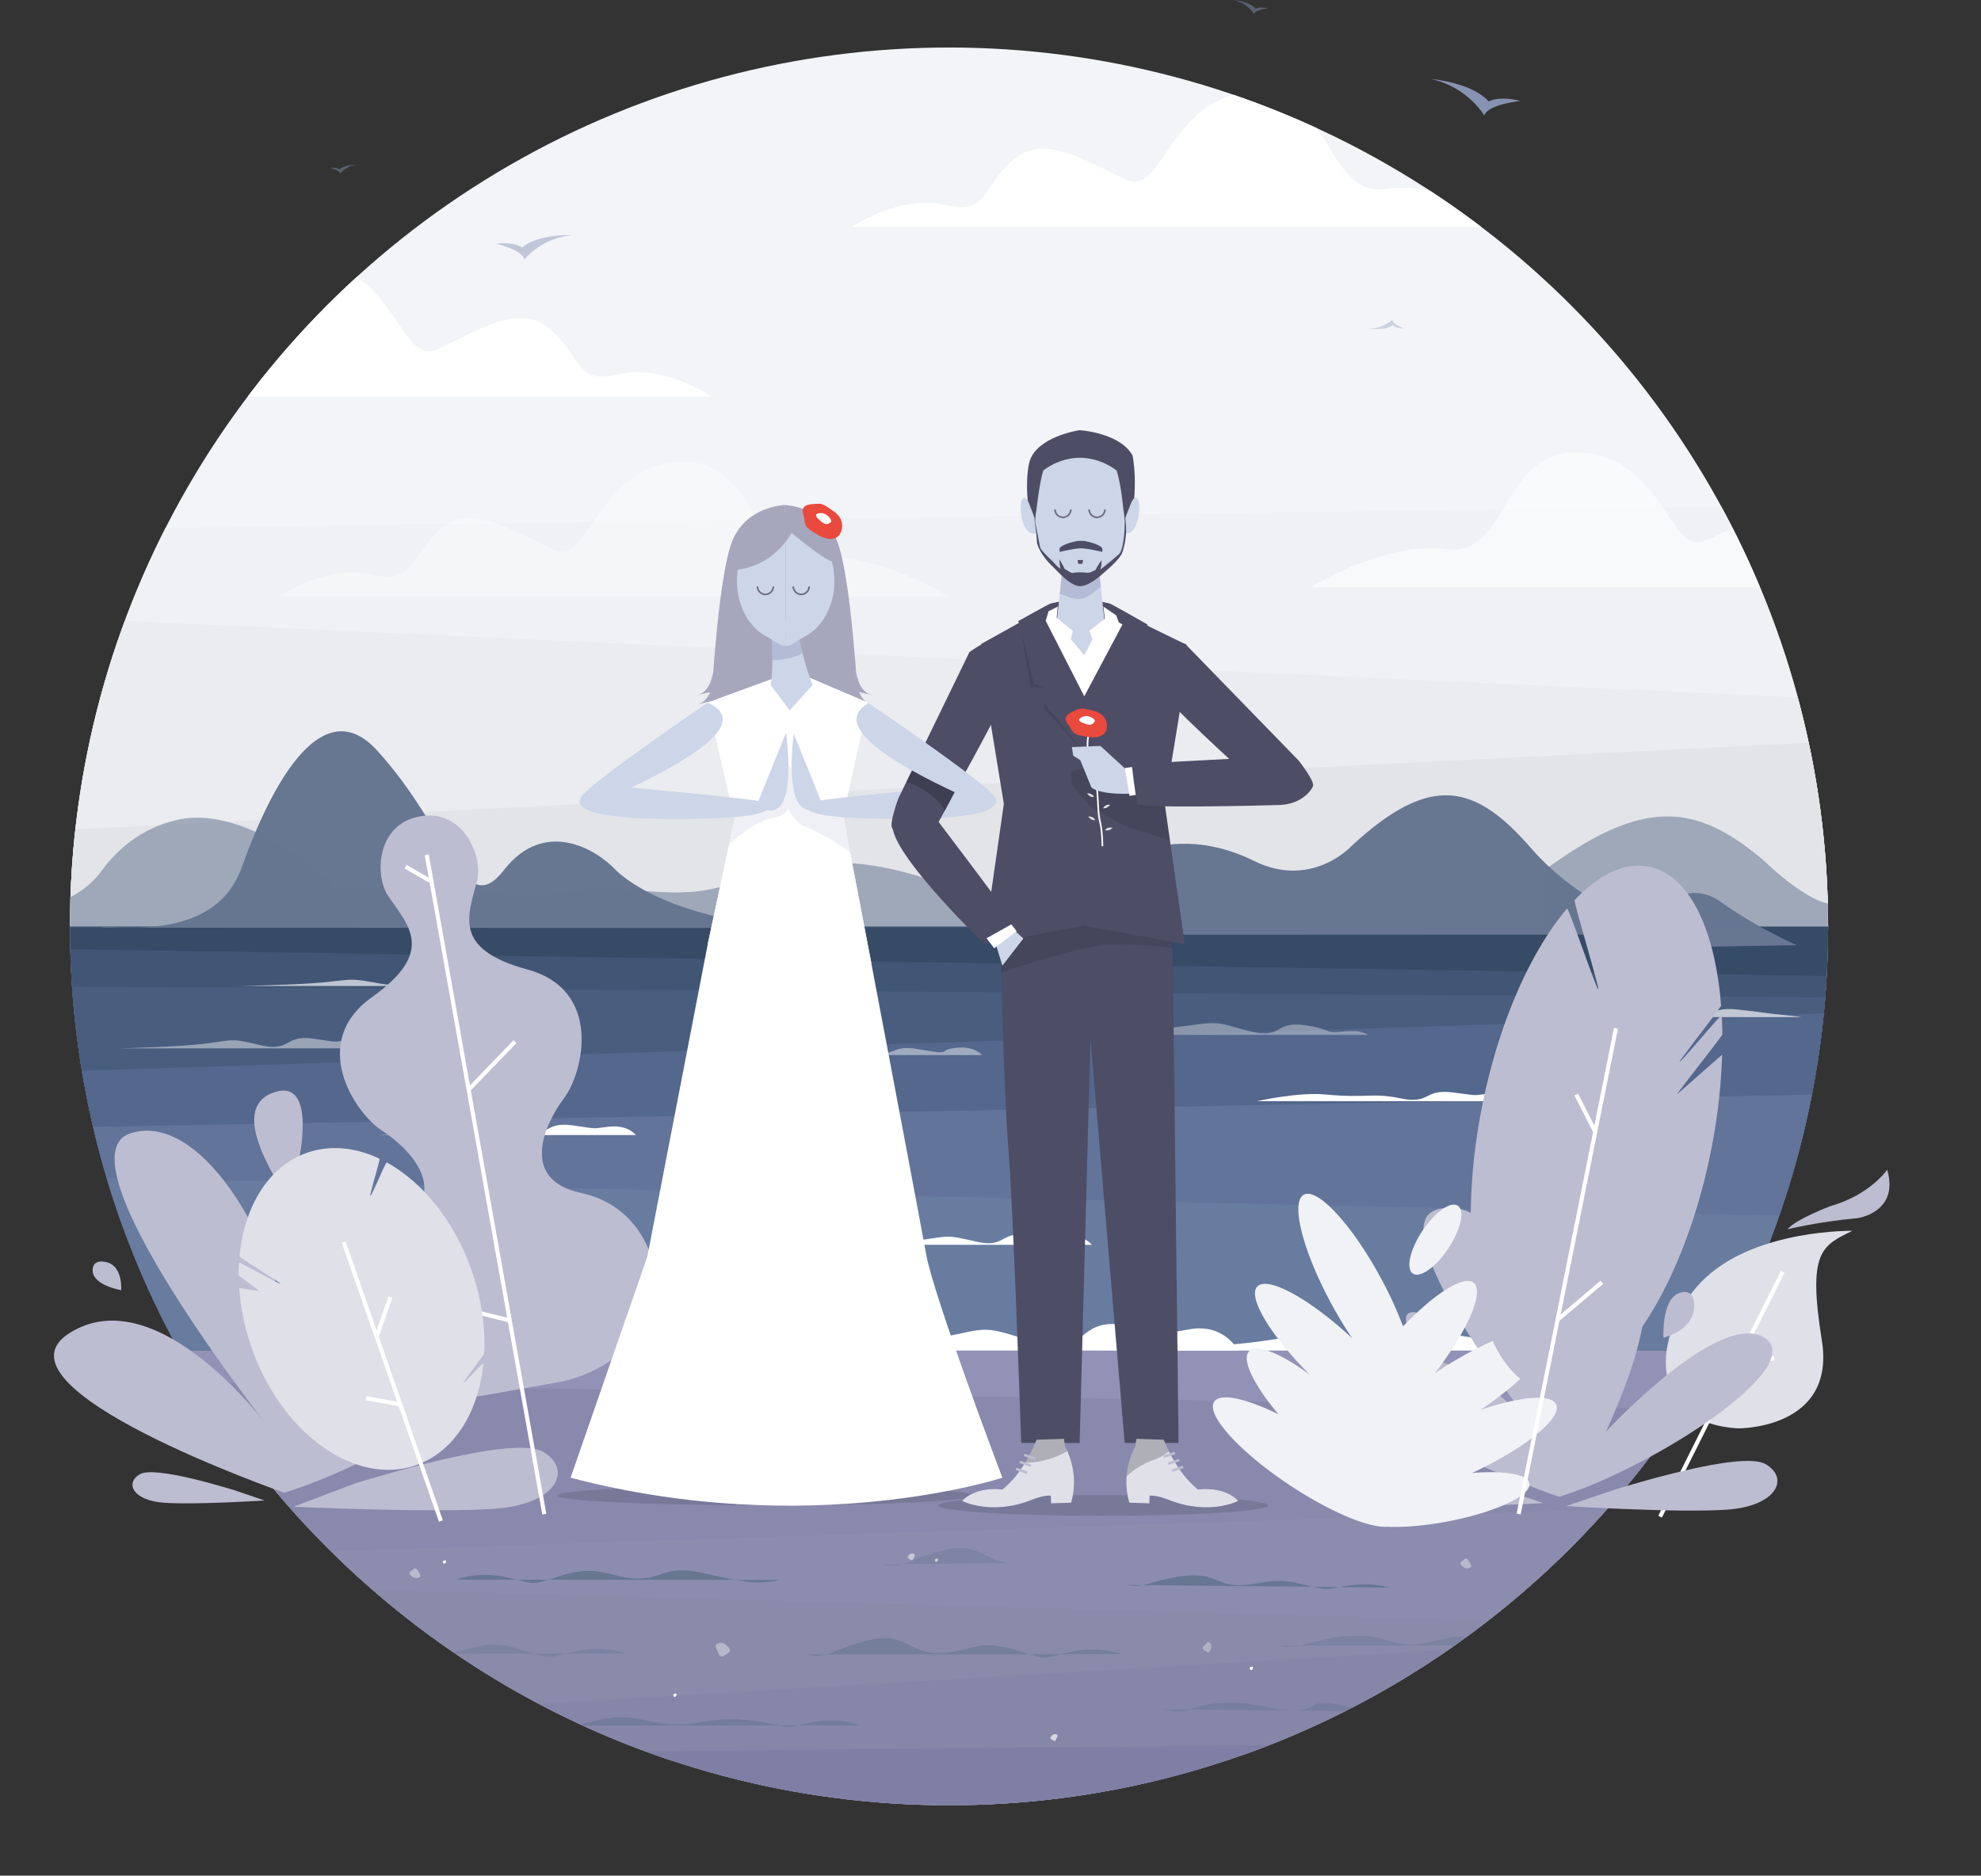 <svg
	xmlns="http://www.w3.org/2000/svg"
	xmlns:xlink="http://www.w3.org/1999/xlink" viewBox="0 0 2422.59 2294.21">
	<rect x="0" y="0" width="2422.59" height="2294.21" fill="#333333" stroke="none"/>
	<defs>
		<style>.cls-1,.cls-40,.cls-48,.cls-56,.cls-62{fill:none;}.cls-2{fill:#f2f4f7;}.cls-3{clip-path:url(#clip-path);}.cls-4{fill:#eff1f4;}.cls-5{fill:#eaecef;}.cls-6{fill:#e2e4e8;}.cls-27,.cls-32,.cls-33,.cls-34,.cls-63,.cls-64,.cls-65,.cls-7,.cls-8{fill:#fff;}.cls-8{opacity:0.54;}.cls-9{fill:#9292b7;}.cls-10{clip-path:url(#clip-path-2);}.cls-11{fill:#8989ad;}.cls-12{fill:#8c8caf;}.cls-13{fill:#8a8aaa;}.cls-14{fill:#8686a8;}.cls-15{fill:#7f7fa5;}.cls-16{fill:#5e6f96;}.cls-17{fill:#354b66;}.cls-18{fill:#415675;}.cls-19{fill:#495e7f;}.cls-20{fill:#54678c;}.cls-21{fill:#627499;}.cls-22{fill:#687ca0;}.cls-23,.cls-24,.cls-25,.cls-26,.cls-35,.cls-66{fill:#677691;}.cls-24,.cls-29{opacity:0.46;}.cls-25{opacity:0.58;}.cls-26{opacity:0.36;}.cls-27,.cls-47{opacity:0.37;}.cls-28,.cls-29,.cls-30,.cls-31,.cls-44,.cls-47{fill:#8793b2;}.cls-30{opacity:0.47;}.cls-31,.cls-32,.cls-66{opacity:0.35;}.cls-33{opacity:0.44;}.cls-34{opacity:0.66;}.cls-35{opacity:0.55;}.cls-36,.cls-37{fill:#4d4d66;}.cls-36{opacity:0.27;}.cls-38{fill:#e0e0e9;}.cls-39{fill:#bdbdd1;}.cls-40,.cls-56{stroke:#fff;}.cls-40,.cls-48,.cls-56,.cls-62{stroke-miterlimit:10;}.cls-40{stroke-width:5px;}.cls-41{fill:#6e6e83;}.cls-42{fill:#f1f2f5;}.cls-43{fill:#a6a6bc;}.cls-44{opacity:0.14;}.cls-45{fill:#cdd5e8;}.cls-46{clip-path:url(#clip-path-4);}.cls-48{stroke:#6e6e83;}.cls-48,.cls-56{stroke-width:2px;}.cls-49{fill:#ea493d;}.cls-50{clip-path:url(#clip-path-5);}.cls-51,.cls-64{opacity:0.39;}.cls-52{clip-path:url(#clip-path-6);}.cls-53,.cls-55,.cls-58,.cls-60{fill:#23232d;}.cls-53{opacity:0.5;}.cls-54{clip-path:url(#clip-path-7);}.cls-55{opacity:0.2;}.cls-57{clip-path:url(#clip-path-8);}.cls-58{opacity:0.31;}.cls-59{clip-path:url(#clip-path-9);}.cls-60{opacity:0.26;}.cls-61{clip-path:url(#clip-path-10);}.cls-62{stroke:#bdbdd1;stroke-width:3px;}.cls-63{opacity:0.51;}.cls-65{opacity:0.33;}</style>
		<clipPath id="clip-path" transform="translate(65.99)">
			<circle class="cls-1" cx="1094.62" cy="1133.13" r="1075.01"/>
		</clipPath>
		<clipPath id="clip-path-2" transform="translate(65.99)">
			<path class="cls-1" d="M2169.63,1133.13c0,593.71-481.3,1075-1075,1075s-1075-481.3-1075-1075"/>
		</clipPath>
		<clipPath id="clip-path-4" transform="translate(65.99)">
			<path class="cls-1" d="M876.37,758.05s4.69,58.58,0,79.68l23.32,31.16,28.24-31.16s-11.4-23.44-20.78-79.68Z"/>
		</clipPath>
		<clipPath id="clip-path-5" transform="translate(65.99)">
			<polygon class="cls-1" points="1276.64 684.13 1234.5 684.13 1224.5 777.82 1286.64 777.82 1276.64 684.13"/>
		</clipPath>
		<clipPath id="clip-path-6" transform="translate(65.99)">
			<path class="cls-1" d="M1156.58,1113.75s4.7,208.41,10.72,281.33S1182.87,1753,1182.87,1753h71.45l13.25-495.25L1309.39,1753h65.93l-7.69-643.27Z"/>
		</clipPath>
		<clipPath id="clip-path-7" transform="translate(65.99)">
			<polygon class="cls-1" points="1385.33 788.82 1312.35 753.18 1259.97 851.7 1206.6 747.18 1133.62 787.82 1141.21 858.41 1161.62 983.24 1137.03 1154.95 1259.97 1132.24 1382.92 1154.95 1358.33 983.24 1378.74 858.41 1385.33 788.82"/>
		</clipPath>
		<clipPath id="clip-path-8" transform="translate(65.99)">
			<path class="cls-1" d="M1112.61,948.11s66-117.76,65.93-135-26.74-34.43-39.79-27.37-19.23,11.94-19.23,11.94l-86.9,178.9s-11.64,31.52-7.46,36.57,27.47,25.28,46.63,7.78c6-5.45,30.64-54.4,40.82-72.84"/>
		</clipPath>
		<clipPath id="clip-path-9" transform="translate(65.99)">
			<path class="cls-1" d="M1236.49,1769.31l-1.37-9.3-33.39,1.1s-14.12,38.77-41.75,60.81c-35.78-3.56-49.21,14-49.21,14s35.82,18.49,85.46-1.6c0,0,14.89-6,22.83-4.83l.31,9.33,24.4-.8S1255.63,1805.32,1236.49,1769.31Z"/>
		</clipPath>
		<clipPath id="clip-path-10" transform="translate(65.99)">
			<path class="cls-1" d="M1322.43,1769.31l1.37-9.3,33.39,1.1s14.12,38.77,41.74,60.81c35.78-3.56,49.21,14,49.21,14s-35.81,18.49-85.45-1.6c0,0-14.89-6-22.84-4.83l-.3,9.33-24.41-.8S1303.28,1805.32,1322.43,1769.31Z"/>
		</clipPath>
	</defs>
	<g id="Layer_2" data-name="Layer 2">
		<g id="Layer_206" data-name="Layer 206">
			<circle class="cls-2" cx="1160.61" cy="1133.13" r="1075.01"/>
			<g class="cls-3">
				<polygon class="cls-4" points="98.02 647.26 2326.89 616.17 2359.37 1143.56 42.2 1143.56 98.02 647.26"/>
				<polygon class="cls-5" points="25.39 753.7 2348.79 859.8 2359.37 1143.56 42.2 1143.56 25.39 753.7"/>
				<polygon class="cls-6" points="65.99 1015.8 2359.37 901.19 2359.37 1143.56 42.2 1143.56 65.99 1015.8"/>
				<path class="cls-7" d="M1795.22,277.61S1704.55,220.44,1629,231.1s-66-124.73-165.32-118.28-107.29,126.79-151.65,107.45-99.43-58.93-138.51-25.17-30.91,68.47-84.43,55.41-113.69,27.1-113.69,27.1Z" transform="translate(65.99)"/>
				<path class="cls-8" d="M1536.8,718.41s90.68-57.17,166.2-46.51,66-124.72,165.32-118.27S1975.61,680.42,2020,661.07s99.43-58.92,138.51-25.16,30.91,68.47,84.42,55.41,113.7,27.09,113.7,27.09Z" transform="translate(65.99)"/>
				<path class="cls-7" d="M-15.28,485s90.67-57.17,166.19-46.51,66-124.73,165.32-118.28S423.52,447,467.89,427.64s99.42-58.93,138.51-25.17,30.9,68.47,84.42,55.41S804.51,485,804.51,485Z" transform="translate(65.99)"/>
			</g>
			<circle class="cls-1" cx="1160.61" cy="1133.13" r="1075.01"/>
			<path class="cls-9" d="M2169.63,1133.13c0,593.71-481.3,1075-1075,1075s-1075-481.3-1075-1075" transform="translate(65.99)"/>
			<g class="cls-10">
				<polygon class="cls-11" points="619.07 2156.34 2298.22 2138.35 2197.46 1725.95 187.24 1689.92 619.07 2156.34"/>
				<polygon class="cls-12" points="619.07 2156.34 2298.22 2138.35 2187.08 1838.84 380.14 1898.27 619.07 2156.34"/>
				<polygon class="cls-13" points="619.07 2156.34 2298.22 2138.35 2202.39 1992.49 422.13 1943.62 619.07 2156.34"/>
				<polygon class="cls-14" points="619.07 2156.34 2298.22 2138.35 2202.39 1992.49 557.63 2089.97 619.07 2156.34"/>
				<path class="cls-15" d="M599.63,2144.35c6.06-2,1418.79-14.89,1418.79-14.89l-545.61,156.76s-675.29,18-703.26,0S599.63,2144.35,599.63,2144.35Z" transform="translate(65.99)"/>
			</g>
			<path class="cls-1" d="M2169.63,1133.13c0,593.71-481.3,1075-1075,1075s-1075-481.3-1075-1075" transform="translate(65.99)"/>
			<g class="cls-3">
				<rect class="cls-16" x="51.85" y="1133.48" width="2344.18" height="517.86"/>
				<rect class="cls-17" x="51.85" y="1133.48" width="2344.18" height="517.86"/>
				<polygon class="cls-18" points="2396.03 1651.35 51.85 1651.35 8.29 1159.94 2396.03 1196.21 2396.03 1651.35"/>
				<polygon class="cls-19" points="2396.03 1651.35 51.85 1651.35 0 1206.09 2396.03 1221.18 2396.03 1651.35"/>
				<polygon class="cls-20" points="2396.03 1651.35 51.85 1651.35 12.41 1312.66 2396.03 1234.17 2396.03 1651.35"/>
				<polygon class="cls-21" points="2396.03 1651.35 51.85 1651.35 20.28 1380.21 2396.03 1335.54 2396.03 1651.35"/>
				<polygon class="cls-22" points="2396.03 1651.35 51.85 1651.35 20.28 1438.06 2396.03 1492.05 2396.03 1651.35"/>
				<path class="cls-23" d="M491.63,1932.17c2.08-.09,24.83-11.11,63-2.68s23.91,10.72,68.23-2.9,58.46,3.83,90.33,4.34,33-17.41,81.63-6.6,64.51,14.42,92.71,8.2" transform="translate(65.99)"/>
				<path class="cls-24" d="M1356.57,2090.89c38.18,8.43,25.78-5.47,72.08-7.87,42.61-2.2,54.61,8.79,86.47,9.31s15.34-16.48,63.9-5.69,72.25,13.51,100.44,7.28" transform="translate(65.99)"/>
				<path class="cls-23" d="M1634.12,1941.91c-1.74-.07-20.86-7.13-52.71-2.24s-19.89,6.44-57.06-2.42-48.85,1.84-75.48,1.87-30.93-17.15-71.44-10.89-42.31,14.5-65.94,10.38" transform="translate(65.99)"/>
				<path class="cls-25" d="M985.67,2110.38c-2.08-.09-24.83-11.12-63-2.68s-15.89,3.82-68.23-2.9c-46-5.91-58.46,3.82-90.33,4.34-39.65.65-53.25-15.1-96.44-5.51-48.57,10.78-39.7,13.33-67.9,7.1" transform="translate(65.99)"/>
				<path class="cls-25" d="M1305.67,2023.38c-2.08-.09-24.83-11.12-63-2.68s-23.91,10.71-68.23-2.9-58.46,3.82-90.33,4.34c-39.65.65-42.08-25.87-85.27-16.28-48.57,10.79-50.87,24.1-79.07,17.87" transform="translate(65.99)"/>
				<path class="cls-26" d="M700.06,2022.63c-2.08-.09-24.83-11.11-63-2.68s-23.91,10.71-68.23-2.9-58.46,3.82-90.33,4.34-36.7-27.06-85.27-16.27-50.87,24.09-79.07,17.86" transform="translate(65.99)"/>
				<path class="cls-26" d="M1884,2012.63c-2.08-.09-24.83-11.11-63-2.68s-23.91,10.71-68.23-2.9-58.46,3.82-90.32,4.34-32.73-10.87-70.07-10.34c-49.74.72-66.08,18.16-94.27,11.93" transform="translate(65.99)"/>
			</g>
			<path class="cls-27" d="M1094.34,729.77s-90.67-57.17-166.19-46.51S862.13,558.53,762.82,565,655.53,691.77,611.17,672.43s-99.42-58.93-138.51-25.17-30.9,68.47-84.42,55.42-113.69,27.09-113.69,27.09Z" transform="translate(65.99)"/>
			<path class="cls-28" d="M1683.66,96.55s50.44,4.14,71,27.64c0,0,10.91-7.6,38.74-.69,0,0-40.28,4-44.14,17.85C1749.28,141.35,1728.88,106.22,1683.66,96.55Z" transform="translate(65.99)"/>
			<path class="cls-29" d="M634.09,287.63s-42.06-2-61.55,15.23c0,0-8.2-7.43-31.9-4.7,0,0,32.81,7.63,34.52,19.44C575.16,317.6,595.75,290.79,634.09,287.63Z" transform="translate(65.99)"/>
			<path class="cls-29" d="M370.77,201.67S355.92,201,349,207.05c0,0-2.89-2.63-11.25-1.66,0,0,11.58,2.69,12.18,6.86A30.9,30.9,0,0,1,370.77,201.67Z" transform="translate(65.99)"/>
			<path class="cls-30" d="M1442.51,0s19.32,1.59,27.21,10.59c0,0,4.18-2.91,14.84-.27,0,0-15.44,1.55-16.91,6.85A40.29,40.29,0,0,0,1442.51,0Z" transform="translate(65.99)"/>
			<path class="cls-31" d="M1608.08,401.84s19.16,3,28.93-3.94c0,0,3.38,3.8,14.36,3.72,0,0-14.64-5.11-14.84-10.6A40.29,40.29,0,0,1,1608.08,401.84Z" transform="translate(65.99)"/>
			<path class="cls-7" d="M1471.26,1346.94h316.93s-9.19-11.6-33.22-9.19-9.65,2.67-44.89-1.59-26.69,14.88-63,7.38-40.46.11-92-4.78C1521.18,1335.54,1471.26,1346.94,1471.26,1346.94Z" transform="translate(65.99)"/>
			<path class="cls-32" d="M1289.67,1265.8h316.94s-6.25-6.73-30.29-4-12.59-3.21-47.82-7.94-26.7,16.55-63,8.2-35.77-13.49-68.34-8.9C1363.32,1257.88,1289.67,1265.8,1289.67,1265.8Z" transform="translate(65.99)"/>
			<path class="cls-7" d="M394.61,1388.4H711.55s-9.19-12.91-33.23-10.23-9.65,3-44.88-1.76-26.7,16.55-63,8.2-31.79-7.15-64.36-2.56C472.24,1386.82,394.61,1388.4,394.61,1388.4Z" transform="translate(65.99)"/>
			<path class="cls-7" d="M890.74,1652h557.4s-16.16-33.08-58.43-26.2-17,7.6-78.94-4.52-47,42.41-110.82,21-55.92-18.32-113.19-6.55C1027.26,1648,890.74,1652,890.74,1652Z" transform="translate(65.99)"/>
			<path class="cls-7" d="M1278.55,1652h557.39s-16.16-22.71-58.43-18-17,5.21-78.94-3.11-47,29.11-110.82,14.43-55.91-12.57-113.19-4.49C1415.06,1649.24,1278.55,1652,1278.55,1652Z" transform="translate(65.99)"/>
			<path class="cls-33" d="M77.68,1282.38H394.61s-9.19-12.91-33.22-10.23-9.65,3-44.89-1.76-26.69,16.55-63,8.2-31.79-7.15-64.36-2.56C155.3,1280.8,77.68,1282.38,77.68,1282.38Z" transform="translate(65.99)"/>
			<path class="cls-7" d="M952.31,1522.59h316.93s-9.19-12.91-33.22-10.22-9.65,3-44.89-1.77-26.69,16.55-63,8.21-31.79-7.15-64.36-2.56C1029.93,1521,952.31,1522.59,952.31,1522.59Z" transform="translate(65.99)"/>
			<path class="cls-34" d="M223.3,1206.09H540.23s-9.19-10.06-33.22-8-9.65,2.31-44.89-1.37-26.69,12.89-63,6.39-31.79-5.57-64.36-2C300.93,1204.86,223.3,1206.09,223.3,1206.09Z" transform="translate(65.99)"/>
			<path class="cls-34" d="M1819.13,1244.05h316.94s5.15,0-25.07-3c-24-2.4-17.81-2.63-53-6.31s-26.7,12.89-63,6.39-31.79-5.57-64.36-2C1896.76,1242.82,1819.13,1244.05,1819.13,1244.05Z" transform="translate(65.99)"/>
			<path class="cls-33" d="M818,1290.56h316.93s-9.29-11.94-33.23-8.77c-22.84,3-.29,9.48-44.88,1.49-34.91-6.26-26.69,11.19-63,4s-31.8-6.13-64.36-2.19C895.61,1289.21,818,1290.56,818,1290.56Z" transform="translate(65.99)"/>
			<path class="cls-23" d="M1946.7,1126.66s43.41-57.82,91.6-23.55,93.16,52.94,93.16,52.94l-171.3,3.08Z" transform="translate(65.99)"/>
			<path class="cls-23" d="M944.82,1135.07l-886.48-.36c8.57-5.38,136.87,22.27,171.14-73.38,45.07-125.79,105-209.43,165.13-143.92,90.12,98.23,106.23,210.44,155.54,147s112.36-26.38,137.1,0c0,0,66.11,70.66,257.57,70.66" transform="translate(65.99)"/>
			<path class="cls-23" d="M1586.65,1035c97.6-90.82,151.89-75.42,219.81,2.55,69.53,79.82,162.57,100.24,171.14,105.62l-800.59.35-37.49-18.35s124.51-69,203.58-87.68c0,0,53.6-19.59,124.21,15.46S1586.65,1035,1586.65,1035Z" transform="translate(65.99)"/>
			<path class="cls-35" d="M2169.21,1133.7l.42-28.39c-32.05-6.81-77.87-52-77.87-52-77.36-65.85-139.2-78.85-250.36-2.15-7.08,4.88-13.36,9.26-19,13.17v69.34Z" transform="translate(65.99)"/>
			<ellipse class="cls-36" cx="936.05" cy="1829.31" rx="254.63" ry="11.96"/>
			<ellipse class="cls-36" cx="1348.92" cy="1841.42" rx="201.63" ry="12.71"/>
			<path class="cls-37" d="M1337.53,764s-44.6-25.51-46.8-25.9-36.7-7.9-36.7-7.9v44l55.72,42Z" transform="translate(65.99)"/>
			<path class="cls-37" d="M1179.19,759.76s37.83-21.29,40-21.68,36.7-7.9,36.7-7.9v44l-52,57.14Z" transform="translate(65.99)"/>
			<path class="cls-35" d="M19.61,1134.07H1185.5S1012.72,1005,840,1076.39c-80.68,33.35-135.24-.9-223.79,15.87-70.43,13.33-116.76-22.33-266.48-3.35,0,0-107.48-106.83-199.19-86.07-45.85,10.38-75.46,39.19-92.19,62.2s-38.73,32.35-38.73,32.35Z" transform="translate(65.99)"/>
			<path class="cls-38" d="M2059.5,1747.15s119.95,1.4,102.46-107.63-.06-115.69,37.29-134c0,0-114.92-2.06-178.86,56.81S1940.8,1740.12,2059.5,1747.15Z" transform="translate(65.99)"/>
			<path class="cls-39" d="M2205.65,1490s51.44-7,36.22-59.3c0,0-20.57,30.81-70.08,44.85,0,0-42.41,16.08-51.69,28.09C2120.1,1503.61,2156.46,1494.5,2205.65,1490Z" transform="translate(65.99)"/>
			<line class="cls-40" x1="2030.13" y1="1855.13" x2="2180.02" y2="1555.74"/>
			<line class="cls-40" x1="2169.59" y1="1661.35" x2="2121.73" y2="1668.78"/>
			<path class="cls-39" d="M1840.52,1830.92s-295.7-103.07-209.1-156.41,194.32,93.33,194.32,93.33-209.1-264.81-135.18-288.12,150,125.63,150,194.79c0,0,27.46-133.38,84.49-115.54s-27.46,192.55-27.46,192.55,139.4-150.72,194.31-115.2S1954.57,1795.67,1840.52,1830.92Z" transform="translate(65.99)"/>
			<path class="cls-41" d="M1844.13,1546c-1.68-8.37-63.43-89.23-13.7-106.23,43.26-14.78,23.65,69.59,23.65,69.59Z" transform="translate(65.99)"/>
			<path class="cls-39" d="M1968.28,1636.32s-2.63-46.67,19-54.56,18.46,19,18.46,19S2006,1625.12,1968.28,1636.32Z" transform="translate(65.99)"/>
			<path class="cls-39" d="M1681.17,1633s1.94-23.34-14.08-27.28-13.65,9.48-13.65,9.48S1653.32,1627.44,1681.17,1633Z" transform="translate(65.99)"/>
			<path class="cls-39" d="M1910.48,1821.48c12-3.27,153.52-47.91,182.91-30.49s13.07,51.17-46.81,55.53-197.07-4.36-197.07-4.36Z" transform="translate(65.99)"/>
			<path class="cls-39" d="M1790.8,1828.14c-6-1.63-76.76-24-91.46-15.24s-6.53,25.58,23.41,27.76,98.53-2.18,98.53-2.18Z" transform="translate(65.99)"/>
			<path class="cls-42" d="M1837,1717.92c-6-13.35-44.16-9.83-92.48,6.69,56-38,92.62-78.87,83-93.76-10.19-15.84-68.84,3.71-131,43.68q-3.88,2.51-7.66,5c39.72-51.67,60.69-99.41,47.4-110.4-12-9.88-47.89,13.07-86.48,53.25a466.74,466.74,0,0,0-27.46-59.74c-35.26-65-77.26-110.31-93.82-101.32s-1.4,68.93,33.86,133.87c8.22,15.14,16.81,29.22,25.35,41.79-52.09-48.4-103.49-76.62-116.11-63.33-12.18,12.82,16,59.7,63.85,107.5-35.34-25.79-64.8-37.92-73.94-28.31-9.56,10.07,5.79,41.14,36,77.17-39.74-19.61-71.31-26.63-78.69-15.47-10.4,15.71,31.12,61.51,92.74,102.31,49.45,32.75,96.82,52.31,119,50.63,19.7.92,45.47-1.11,73.24-6.34,58.33-11,103.33-31.94,100.53-46.81-2.11-11.24-31-15.78-70.12-12.58C1798.87,1771.73,1844.57,1734.65,1837,1717.92Z" transform="translate(65.99)"/>
			<ellipse class="cls-42" cx="1689.31" cy="1516.25" rx="49.82" ry="19.17" transform="translate(-441.55 2087.75) rotate(-56.49)"/>
			<ellipse class="cls-42" cx="1795.05" cy="1582.71" rx="20.68" ry="12.6" transform="translate(-531.86 1547.9) rotate(-40.57)"/>
			<path class="cls-39" d="M2040.05,1290a710.85,710.85,0,0,1-13.78,118.2c-35.42,176.81-126.72,307.61-203.92,292.14-48.59-9.73-80-75.08-87.81-166.27-.25-2.95,38.3,25.9,38.09,22.89-.22-3.38-39.2-38.62-39.36-42.07-2.35-49.19,1.82-104.82,13.41-162.7,20.44-102,59.49-188.73,103.69-240.86,1.68-2,36.57,100.66,38.26,98.78,1.4-1.55-30.41-107.62-29-109.09,29.77-31.36,61.41-46.9,91-41,49.25,9.86,80.86,76.85,88.11,170,.15,1.85-50.85,66.89-50.72,68.76.13,2.06,51.39-59,51.51-57q.63,11.57.77,23.61c0,1.64-55.3,71.4-55.29,73.06" transform="translate(65.99)"/>
			<line class="cls-40" x1="1857.18" y1="1851.89" x2="1976.17" y2="1257.85"/>
			<line class="cls-40" x1="1958.94" y1="1568.46" x2="1903.83" y2="1615.08"/>
			<line class="cls-40" x1="1950.82" y1="1384.4" x2="1927.58" y2="1338.76"/>
			<path class="cls-39" d="M281.7,1825.88S-88.54,1696.83,19.89,1630s243.3,116.86,243.3,116.86S1.38,1415.33,93.94,1386.15,281.7,1543.44,281.7,1630c0,0,34.38-167,105.78-144.67s-34.38,241.1-34.38,241.1,174.54-188.73,243.3-144.24S424.5,1781.74,281.7,1825.88Z" transform="translate(65.99)"/>
			<path class="cls-39" d="M286.22,1469.17c-2.1-10.48-79.42-111.72-17.15-133,54.16-18.51,29.61,87.13,29.61,87.13Z" transform="translate(65.99)"/>
			<path class="cls-41" d="M441.66,1594.23s-3.29-58.44,23.85-68.31,23.12,23.74,23.12,23.74S488.84,1580.2,441.66,1594.23Z" transform="translate(65.99)"/>
			<path class="cls-39" d="M82.18,1578.12s2.43-29.22-17.63-34.16-17.09,11.87-17.09,11.87S47.31,1571.1,82.18,1578.12Z" transform="translate(65.99)"/>
			<path class="cls-39" d="M369.3,1814.05c15-4.09,192.21-60,229-38.17s16.36,64.07-58.62,69.53S293,1843,293,1843Z" transform="translate(65.99)"/>
			<path class="cls-39" d="M219.44,1822.4c-7.5-2.05-96.11-30-114.51-19.09s-8.18,32,29.31,34.77,123.37-2.73,123.37-2.73Z" transform="translate(65.99)"/>
			<path class="cls-39" d="M644.51,1459.17c-76-16.27-44.32-84.6-20.67-116S671.33,1211,579.1,1185.91s-72.54-66.08-61.68-108.65c7.62-29.9-16.75-88.18-69.91-78.7s-55.89,72.58-38.41,98c24.9,36.2,57.52,67.82-20.35,123.27s-20.69,141.79,12.35,163.06,86.39,74.45,20.67,116-52.93,113.32-52.93,113.32c36.55,123,162.93,93.58,162.93,93.58l40.51-7.16,40.49-7.28s128.76-16,120.56-144.1C733.33,1547.23,720.54,1475.44,644.51,1459.17Z" transform="translate(65.99)"/>
			<line class="cls-40" x1="665.62" y1="1852.05" x2="521.87" y2="1045.51"/>
			<line class="cls-40" x1="543.38" y1="1595.21" x2="621.53" y2="1614.74"/>
			<line class="cls-40" x1="573.09" y1="1332.91" x2="629.71" y2="1274.2"/>
			<line class="cls-40" x1="525.76" y1="1077.39" x2="496.04" y2="1060.11"/>
			<path class="cls-38" d="M226.56,1575.42a278.18,278.18,0,0,0,15,72.59c36.79,105.5,126.88,170,201.23,144.1,46.79-16.31,76.2-64.56,82.39-124.39.21-1.94-24.57,25.62-24.42,23.66.17-2.21,25.26-33.94,25.37-36.17,1.55-31.89-3.29-66.54-15.33-101.07-21.22-60.89-60.2-108.12-103.66-132.2-1.65-.92-18.61,41.66-20.27,40.82-1.37-.7,12.56-44.84,11.19-45.49-29.22-13.83-60-17.16-88.48-7.24-47.42,16.54-77,65.87-82.64,126.81-.11,1.21,50.1,32.13,50,33.35s-50.5-27-50.58-25.64q-.43,7.5-.4,15.22c0,1.06,25,18.44,25.05,19.5" transform="translate(65.99)"/>
			<line class="cls-40" x1="539.2" y1="1860.48" x2="420.27" y2="1519.36"/>
			<line class="cls-40" x1="447.76" y1="1710.22" x2="490.35" y2="1718.03"/>
			<line class="cls-40" x1="460.61" y1="1635.05" x2="477.36" y2="1586.65"/>
			<path class="cls-43" d="M958.9,665.07c16.36,46.26,24.41,192.54,24.41,192.54l-88.9-32.55-.89-207.32S942.54,618.81,958.9,665.07Z" transform="translate(65.99)"/>
			<path class="cls-43" d="M981.29,833.09s1.79,24.59,18.89,28.53l-18.89-6.48Z" transform="translate(65.99)"/>
			<path class="cls-43" d="M981.29,821.56s1.79,24.59,18.89,28.53l-18.89-4.36Z" transform="translate(65.99)"/>
			<polygon class="cls-7" points="965.68 861.49 943.98 824.76 865.71 859.8 898.26 1002.15 865.71 1153.87 1065.66 1178.52 1030.97 997.68 1061.52 859.57 990.5 829.22 965.68 861.49"/>
			<path class="cls-7" d="M799.72,1153.87l32.55-151.72L799.72,859.8l78.26-35,21.71,36.73,24.81-32.27,71.43,30.48-31,138,34.7,180.84s57.89,305.19,67.17,356.54,93,272.37,93,272.37-234.41,77-528,0l93.77-270.14" transform="translate(65.99)"/>
			<path class="cls-44" d="M961.31,980c-15.24,3.39-35.39,4-40.61-19.08-2.62-11.57-31.41-36.68-36.21-19.64-13.36,47.51-24.94,44.84-57.44,38.05l5.22,22.82-6.59,30.71c13.8-12.67,35.14-29.2,55.82-32.92,13.54-2.43,16.12-10.76,16.12-10.76s9.82,18,20.26,21.66c8,2.77,34.38,15.25,55.75,32" transform="translate(65.99)"/>
			<path class="cls-45" d="M799.72,859.8l-1.94.89c-45.25,30.92-148.92,102.91-153.7,115.14-4.12,10.55,3,15,35.06,0S871,891.19,799.72,859.8Z" transform="translate(65.99)"/>
			<path class="cls-45" d="M664.32,959.62S851,976,868,981.05s5.09,14.48-30.16,17.87S572.83,1011.65,664.32,959.62Z" transform="translate(65.99)"/>
			<path class="cls-45" d="M859.24,985.19l36-89S913.63,1020.41,859.24,985.19Z" transform="translate(65.99)"/>
			<path class="cls-45" d="M1130,959.62S943.26,976,926.27,981.05s-5.08,14.48,30.17,17.87S1221.46,1011.65,1130,959.62Z" transform="translate(65.99)"/>
			<path class="cls-45" d="M939.8,984.28,904.68,897.4S888.1,1018.29,939.8,984.28Z" transform="translate(65.99)"/>
			<path class="cls-43" d="M828.25,665.07c-16.37,46.26-24.42,192.54-24.42,192.54l88.9-32.55.9-207.32S844.61,618.81,828.25,665.07Z" transform="translate(65.99)"/>
			<path class="cls-45" d="M876.37,758.05s4.69,58.58,0,79.68l23.32,31.16,28.24-31.16s-11.4-23.44-20.78-79.68Z" transform="translate(65.99)"/>
			<g class="cls-46">
				<path class="cls-47" d="M872.66,807.75s37.82,1.23,51.87-16.18l-16.6-21-35.27,7.83Z" transform="translate(65.99)"/>
			</g>
			<path class="cls-45" d="M894.85,790.08c7.52,0,16.82-8.19,23.41-11.53,21.21-10.77,36.19-37.15,36.19-68,0-40.41-27.85-77.17-59.6-77.17" transform="translate(65.99)"/>
			<path class="cls-45" d="M894.85,790.08c-7.52,0-16.83-8.19-23.41-11.53-21.21-10.77-36.19-37.15-36.19-68,0-40.41,27.85-77.17,59.6-77.17" transform="translate(65.99)"/>
			<path class="cls-43" d="M828.25,697.17s45,2.62,73.81-45.29c0,0,47.81,39.29,49.58,33.83,11.17-34.44-54.28-68.05-76.27-58.35C841.35,642.37,828.25,697.17,828.25,697.17Z" transform="translate(65.99)"/>
			<path class="cls-48" d="M879.71,717.36a9.66,9.66,0,0,1-19.32,0" transform="translate(65.99)"/>
			<path class="cls-48" d="M923.47,717.36a9.66,9.66,0,0,1-19.32,0" transform="translate(65.99)"/>
			<path class="cls-49" d="M917.52,634.17c-.5-4.85-7.06-15.76,8.17-17.35s13.89-.78,27.52,8.35,12,22.37,7.12,29.23-16.37,6.22-27.59-1S918.69,645.61,917.52,634.17Z" transform="translate(65.99)"/>
			<path class="cls-7" d="M936.22,636s-9.64-7.06,0-8.31,16.35,9.57,13.83,11.07S944.18,644.29,936.22,636Z" transform="translate(65.99)"/>
			<path class="cls-43" d="M805.86,832.93s-1.8,24.59-18.9,28.54l18.9-4.36Z" transform="translate(65.99)"/>
			<path class="cls-43" d="M805.86,821.56s-1.8,24.59-18.9,28.53l18.9-4.36Z" transform="translate(65.99)"/>
			<polygon class="cls-45" points="1342.63 684.13 1300.49 684.13 1290.49 777.82 1352.63 777.82 1342.63 684.13"/>
			<g class="cls-50">
				<path class="cls-47" d="M1226,724.76c3.28-.09,22.56,12.22,35.68,6.21s31.48-26.21,31.48-26.21-12.34-26.94-13.4-26.59-68.41,21.27-68.41,21.27Z" transform="translate(65.99)"/>
			</g>
			<polygon class="cls-45" points="1320.53 787.85 1199.61 787.85 1243.19 982.96 1250.33 1063.6 1317.83 1063.6 1323.74 1063.6 1391.24 1063.6 1441.95 787.85 1321.04 787.85 1320.53 787.85"/>
			<polygon class="cls-45" points="1320.79 787.82 1442.03 787.82 1320.79 754.15 1320.79 753.7 1319.83 753.93 1318.86 753.7 1318.86 754.16 1199.61 787.82 1318.86 787.82 1320.79 787.82"/>
			<path class="cls-45" d="M1255.59,715.34c11.69,0,41.22-28.33,41.22-28.33,17.52-16.72,15.5-53.49,16.5-68.89a58.76,58.76,0,1,0-116.5-10.88c0,1.07,0,2.13.09,3.19l-.09,0s2.55,59.53,16.08,71.84c0,0,30.21,33.09,41.9,33.09Z" transform="translate(65.99)"/>
			<path class="cls-37" d="M1319,557.09c-14.79-26.56-59.62-30.48-64.19-30.88v0l-.18,0-.19,0v0c-4.56.4-51.8,9.09-61,37.09,0,0-8.62,24.6,1.43,79.25,0,0,1.93,6.93,4.9,10.06,0,0-.74-16,1.66-28.76,0,0,3.87-34.45,8.38-48.34,0,0,18.46-15.58,44.84-15.57s44.84,15.57,44.84,15.57c5.64,16.66,8.38,48.34,8.38,48.34,2.39,12.78,1.75,28.76,1.75,28.76,5.19-5,5.44-3.19,5.44-3.19C1327.45,595.09,1319,557.09,1319,557.09Z" transform="translate(65.99)"/>
			<path class="cls-45" d="M1193.94,619.94s-4.65-15.66-9.56-9.82-2.06,44.5,15.4,42.49C1199.78,652.61,1207.45,651.59,1193.94,619.94Z" transform="translate(65.99)"/>
			<path class="cls-45" d="M1315.47,619.94s4.66-15.66,9.57-9.82,2.06,44.5-15.41,42.49C1309.63,652.61,1302,651.59,1315.47,619.94Z" transform="translate(65.99)"/>
			<path class="cls-48" d="M1243.51,623.11a9.66,9.66,0,0,1-19.32,0" transform="translate(65.99)"/>
			<path class="cls-48" d="M1285.27,623.11a9.66,9.66,0,0,1-19.32,0" transform="translate(65.99)"/>
			<path class="cls-37" d="M1282,670.66c-3.54-5.71-22.12-9-22.12-9H1252s-18.58,3.3-22.13,9a18.42,18.42,0,0,0,0,4.4s17.37-4.18,26.1-4.4c8.73.22,26.09,4.4,26.09,4.4A18.42,18.42,0,0,0,1282,670.66Z" transform="translate(65.99)"/>
			<path class="cls-37" d="M1309.55,630.75s.86,35.51-6.43,46.48c0,0-17.79,15.4-23.47,19.34.8-3.26,1.57-4.42,1.48-11.2a78.75,78.75,0,0,0-7.5,12c-3.22,1.08-6.08,3.48-10.31,3.15-5.6-.43-11.84-.86-17.22.22-2.7.54-5.89-2.65-10-4.71-3.36-6.84-6.37-11.85-6.37-11.85a38.53,38.53,0,0,0,1.31,11.53,29.81,29.81,0,0,1-6.52-5.51c-4.87-5.81-17.13-15.93-18.42-20.66s-7.95-41.55-7.95-41.55c.07.7,3.78,27.13,3.82,33.8s7.78,19.8,16.61,28.41S1242.82,717,1254.79,717s28.75-16.14,28.75-16.14,20.61-16.77,23-25.39C1306.57,675.51,1314.33,656,1309.55,630.75Z" transform="translate(65.99)"/>
			<polygon class="cls-37" points="1317.72 685.07 1318.55 689.65 1323.56 689.65 1324.6 685.07 1317.72 685.07"/>
			<path class="cls-7" d="M1226.22,755.6l19.84,16.14L1243.51,782,1260,801.58,1270.14,782,1266,771.74l19.1-14.9L1283.47,742l15.66,10.79,3,8.44s65.84,38.28,67,38.61-22.8,82.34-25.62,82.38-179.65,0-179.65,0l-22.73-82.62,71.68-40.24,3.5-11.74,11.28-5.62Z" transform="translate(65.99)"/>
			<path class="cls-37" d="M1156.58,1125.75s4.7,208.41,10.72,281.33S1182.87,1765,1182.87,1765h71.45l13.25-495.25L1309.39,1765h65.93l-7.69-643.27Z" transform="translate(65.99)"/>
			<g class="cls-51">
				<g class="cls-52">
					<path class="cls-53" d="M1133.62,1198.1s66.51-24.37,125.85-38.16,150,6.58,150,6.58l-5.91-45.39-221.35-17.68-43.21,6.29Z" transform="translate(65.99)"/>
				</g>
			</g>
			<polygon class="cls-37" points="1451.32 788.82 1378.35 753.18 1325.97 851.7 1272.59 747.18 1199.61 787.82 1207.2 858.41 1227.61 983.24 1203.02 1154.95 1325.97 1132.24 1448.91 1154.95 1424.32 983.24 1444.73 858.41 1451.32 788.82"/>
			<g class="cls-54">
				<path class="cls-55" d="M1269.09,937.19c-3.6.74-25.58,6.66-25.58,6.66l1.34,15.77,20,24.55s39.59,25.54,49.48,28.06c14,3.57,64,20,64,20V955.35Z" transform="translate(65.99)"/>
				<path class="cls-55" d="M1210.68,859.57c1,1.41,54.17,66.15,54.17,66.15l-54.17-59.09Z" transform="translate(65.99)"/>
				<polygon class="cls-55" points="1248.22 768.56 1264.13 836.1 1276.38 840.84 1260.35 840.84 1248.22 768.56"/>
			</g>
			<polygon class="cls-45" points="1235.18 1133.13 1251.5 1147.95 1225.84 1181.13 1214.4 1144.13 1235.18 1133.13"/>
			<path class="cls-56" d="M1264.71,901.19s-4,21.2,5.85,42.81c8.08,17.81,4.51,44.43,8.52,60.29,3.07,12.16,3.07,30.75,3.07,30.75" transform="translate(65.99)"/>
			<path class="cls-45" d="M1321.74,970.63l-11.23-30-30.76-28.19-34.9,1.34,1.61,10.6,8.61,5.35L1268.61,963s8,9.86,53.13,7.65" transform="translate(65.99)"/>
			<polygon class="cls-7" points="1233.89 1127.03 1243.3 1138.98 1215.84 1159.94 1205.01 1145.79 1233.89 1127.03"/>
			<path class="cls-37" d="M1112.61,948.11s66-117.76,65.93-135-26.74-34.43-39.79-27.37-19.23,11.94-19.23,11.94l-86.9,178.9s-11.64,31.52-7.46,36.57,27.47,25.28,46.63,7.78c6-5.45,30.64-54.4,40.82-72.84" transform="translate(65.99)"/>
			<g class="cls-57">
				<path class="cls-58" d="M1038,955.35s39.2,8.07,56.44,44.41l23-39-74.07-30.57Z" transform="translate(65.99)"/>
			</g>
			<polygon class="cls-7" points="1390.79 937.19 1375.75 939.42 1381.33 973.51 1398.92 970.66 1390.79 937.19"/>
			<path class="cls-45" d="M995.53,859.57c40.46,27.61,150.12,103.2,155.68,116.26,4.13,9.67-3,15-35,0C1084.58,961,938.23,896,993.93,861.46Z" transform="translate(65.99)"/>
			<path class="cls-37" d="M1383.46,787.63l138.63,142.61s20,25.2,17.63,31.31-15,22.24-40.91,23.09-171.53,4.25-173.71-1.24-7.17-48.92-7.17-48.92l119.27-6.2s-99.6-91.12-105-107.48,14.6-41.08,29.2-38.47S1383.46,787.63,1383.46,787.63Z" transform="translate(65.99)"/>
			<path class="cls-37" d="M1062.41,980.71c3.85,2.69,112,147.93,112,147.93l-40.19,22.49s-130.35-126.27-105.59-148.74C1051.26,981.83,1062.41,980.71,1062.41,980.71Z" transform="translate(65.99)"/>
			<path class="cls-38" d="M1236.49,1769.31l-1.37-9.3-33.39,1.1s-14.12,38.77-41.75,60.81c-35.78-3.56-49.21,14-49.21,14s35.82,18.49,85.46-1.6c0,0,14.89-6,22.83-4.83l.31,9.33,24.4-.8S1255.63,1805.32,1236.49,1769.31Z" transform="translate(65.99)"/>
			<g class="cls-59">
				<path class="cls-60" d="M1167,1785.73s45,18.61,100.65-31.2l-93.21-5.44Z" transform="translate(65.99)"/>
			</g>
			<path class="cls-38" d="M1322.43,1769.31l1.37-9.3,33.39,1.1s14.12,38.77,41.74,60.81c35.78-3.56,49.21,14,49.21,14s-35.81,18.49-85.45-1.6c0,0-14.89-6-22.84-4.83l-.3,9.33-24.41-.8S1303.28,1805.32,1322.43,1769.31Z" transform="translate(65.99)"/>
			<g class="cls-61">
				<path class="cls-60" d="M1301.55,1817.35a90.64,90.64,0,0,1,43.54-31.62c25.81-8.57,49.39-45,49.39-45L1285.42,1753Z" transform="translate(65.99)"/>
			</g>
			<path class="cls-49" d="M1242.59,889.59c-2.13-4.08-11.69-11.39,1.14-18.08s11.93-5.53,27.08-2.24,18.32,15.47,16.43,23.19-12.22,11.16-24.58,8.73S1247.6,899.23,1242.59,889.59Z" transform="translate(65.99)"/>
			<path class="cls-7" d="M1259.65,884.67s-10.93-2.84-2.9-7.3,17.7,2.72,16,4.91S1269.53,889.2,1259.65,884.67Z" transform="translate(65.99)"/>
			<line class="cls-62" x1="1423.24" y1="1781.87" x2="1436.89" y2="1777.16"/>
			<line class="cls-62" x1="1428.65" y1="1790.44" x2="1442.31" y2="1785.73"/>
			<line class="cls-62" x1="1433.18" y1="1799" x2="1446.84" y2="1794.29"/>
			<line class="cls-62" x1="1266.07" y1="1784.23" x2="1252.42" y2="1779.52"/>
			<line class="cls-62" x1="1260.66" y1="1792.79" x2="1247" y2="1788.08"/>
			<line class="cls-62" x1="1256.13" y1="1801.36" x2="1242.47" y2="1796.65"/>
			<path class="cls-38" d="M1283.09,988.69s1.55-4.89,8.47-4.5C1291.56,984.19,1288.41,989.38,1283.09,988.69Z" transform="translate(65.99)"/>
			<path class="cls-38" d="M1273.33,1003.18s-1.56-4.88-8.48-4.5C1264.85,998.68,1268,1003.87,1273.33,1003.18Z" transform="translate(65.99)"/>
			<path class="cls-38" d="M1271.85,974.93s-1.55-4.89-8.47-4.5C1263.38,970.43,1266.53,975.62,1271.85,974.93Z" transform="translate(65.99)"/>
			<path class="cls-38" d="M1285.42,1015.42s2.45-4.5,9.17-2.81C1294.59,1012.61,1290.51,1017.11,1285.42,1015.42Z" transform="translate(65.99)"/>
			<path class="cls-34" d="M1227.12,2123.89l-2,4.56a1.74,1.74,0,0,1-2.48.76l-3.26-2a1.72,1.72,0,0,1-.57-2.38c1.24-1.93,3.82-4.83,7.51-3.2A1.71,1.71,0,0,1,1227.12,2123.89Z" transform="translate(65.99)"/>
			<path class="cls-63" d="M1052.62,1902.88l-2,4.55a1.72,1.72,0,0,1-2.47.77l-3.27-2a1.72,1.72,0,0,1-.56-2.38c1.24-1.94,3.81-4.83,7.5-3.21A1.71,1.71,0,0,1,1052.62,1902.88Z" transform="translate(65.99)"/>
			<path class="cls-7" d="M1079.89,1906.37l-2.29.91a.85.85,0,0,0-.43,1.21l.91,1.66a.87.87,0,0,0,1.17.33c1-.57,2.47-1.79,1.74-3.65A.84.84,0,0,0,1079.89,1906.37Z" transform="translate(65.99)"/>
			<path class="cls-7" d="M478.15,1908.51l-2.29.91a.85.85,0,0,0-.43,1.21l.91,1.65a.86.86,0,0,0,1.17.34c1-.58,2.47-1.79,1.75-3.65A.86.86,0,0,0,478.15,1908.51Z" transform="translate(65.99)"/>
			<path class="cls-7" d="M1465,2038.63l-2.3.91a.85.85,0,0,0-.43,1.21l.92,1.66a.85.85,0,0,0,1.16.33c1-.57,2.47-1.79,1.75-3.65A.85.85,0,0,0,1465,2038.63Z" transform="translate(65.99)"/>
			<path class="cls-7" d="M760.08,2071.49l-2.3.91a.85.85,0,0,0-.43,1.21l.92,1.65a.84.84,0,0,0,1.16.33c1-.57,2.48-1.78,1.75-3.64A.85.85,0,0,0,760.08,2071.49Z" transform="translate(65.99)"/>
			<path class="cls-64" d="M809.53,2015.1l4.08,9.11a3.46,3.46,0,0,0,4.95,1.53l6.53-4a3.45,3.45,0,0,0,1.13-4.77c-2.48-3.87-7.64-9.66-15-6.41A3.42,3.42,0,0,0,809.53,2015.1Z" transform="translate(65.99)"/>
			<path class="cls-64" d="M1732.86,1913.74l-3.82-6.19a2.51,2.51,0,0,0-3.72-.63l-4.34,3.51a2.5,2.5,0,0,0-.36,3.55c2.16,2.56,6.44,6.26,11.47,3.2A2.49,2.49,0,0,0,1732.86,1913.74Z" transform="translate(65.99)"/>
			<path class="cls-64" d="M447.76,1925.72l-3.83-6.19a2.51,2.51,0,0,0-3.72-.63l-4.34,3.51a2.5,2.5,0,0,0-.36,3.55c2.16,2.56,6.45,6.26,11.47,3.2A2.5,2.5,0,0,0,447.76,1925.72Z" transform="translate(65.99)"/>
			<path class="cls-65" d="M1409.84,2009.3l-4.42,5a2.31,2.31,0,0,0,.44,3.44l4.25,2.88a2.3,2.3,0,0,0,3.22-.64c1.67-2.58,3.77-7.33-.26-10.93A2.3,2.3,0,0,0,1409.84,2009.3Z" transform="translate(65.99)"/>
			<path class="cls-66" d="M1176.79,1911.89c-39.65.64-42.08-25.87-85.27-16.28-48.57,10.78-50.87,24.09-79.07,17.87" transform="translate(65.99)"/>
		</g>
	</g>
</svg>